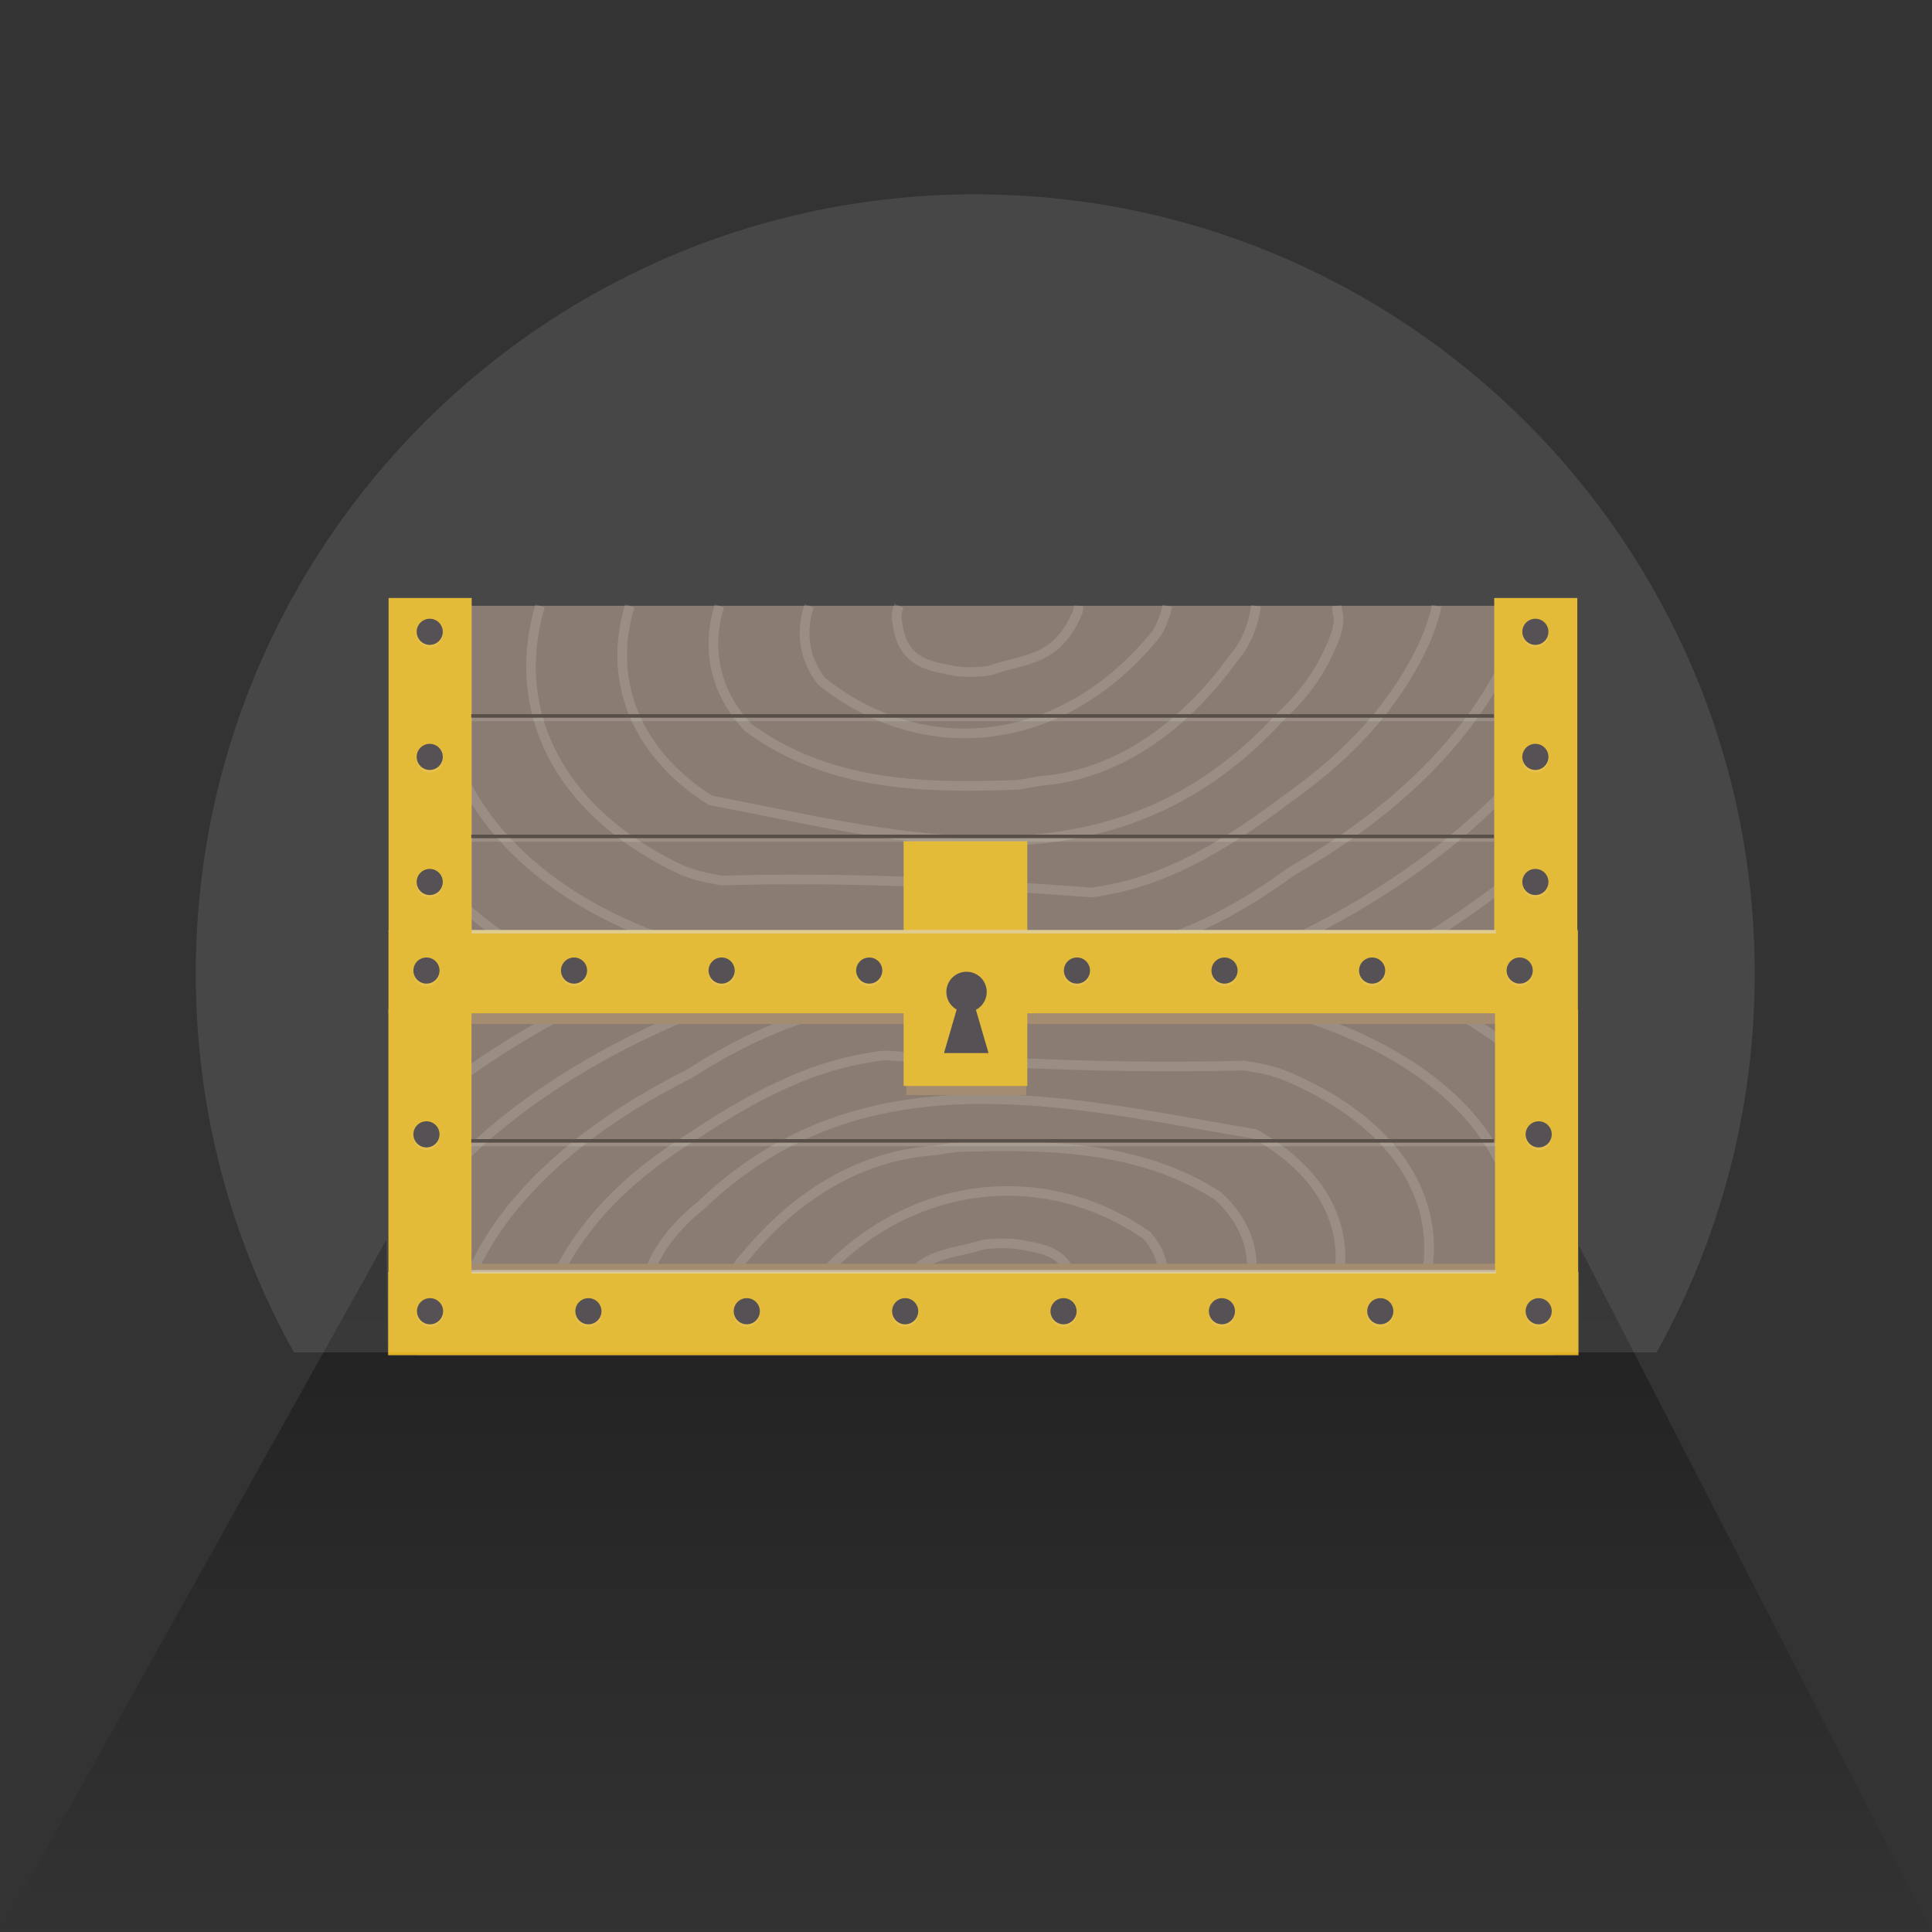 <?xml version="1.0" encoding="utf-8"?>
<!-- Generator: Adobe Illustrator 17.0.0, SVG Export Plug-In . SVG Version: 6.00 Build 0)  -->
<!DOCTYPE svg PUBLIC "-//W3C//DTD SVG 1.1//EN" "http://www.w3.org/Graphics/SVG/1.1/DTD/svg11.dtd">
<svg version="1.1" id="Layer_1" xmlns="http://www.w3.org/2000/svg" xmlns:xlink="http://www.w3.org/1999/xlink" x="0px" y="0px"
	 width="200px" height="200px" viewBox="0 0 200 200" enable-background="new 0 0 200 200" xml:space="preserve">
<rect x="0" y="0" width="200" height="200" fill="#333333" stroke="none"/>
<rect x="43.186" y="96.084" fill="#7D6D64" width="117.718" height="44.193"/>
<path fill="#7D6D64" d="M162.585,96.409V64.673c0-1.084-0.989-1.963-2.208-1.963c0,0-30.89,0-51.902,0s-64.762,0-64.762,0
	c-1.22,0-2.208,0.879-2.208,1.963v31.736H162.585z"/>
<path opacity="0.2" fill="none" stroke="#DBD3C0" stroke-miterlimit="10" d="M43.143,125.402
	c5.385-7.45,14.331-14.183,25.537-19.255c0.645-0.292,1.297-0.578,1.95-0.859c0.29-0.156,0.582-0.299,0.874-0.446l-13.08,0
	c-5.805,3.064-10.955,6.534-15.281,10.288"/>
<path opacity="0.2" fill="none" stroke="#DBD3C0" stroke-miterlimit="10" d="M158.635,104.719l-8.06,0
	c4.256,2.358,7.786,5.17,10.413,8.366"/>
<path opacity="0.2" fill="none" stroke="#DBD3C0" stroke-miterlimit="10" d="M68.055,112.918
	c-9.314,5.216-16.174,11.853-19.236,18.939c-0.385,0.892-0.707,1.792-0.969,2.696l9.004,0c0.904-3.937,4.296-8.143,6.333-10.219
	c0.779-0.801,1.619-1.585,2.513-2.35c0.895-0.765,1.844-1.511,2.845-2.235c1.001-0.724,2.052-1.426,3.135-2.104
	c5.674-3.764,11.635-7.079,18.154-8.136c0.545-0.096,1.12-0.19,1.726-0.258c12.265,0.831,24.622,1.385,37.22,1.057
	c1.482,0.237,2.963,0.474,4.597,1.179c1.072,0.46,2.097,0.954,3.069,1.481c6.809,3.69,11.084,8.991,11.467,15.32
	c0.127,2.103-0.189,4.202-0.889,6.265l9.025,0c0.819-2.448,1.182-4.938,1.031-7.433c-0.578-9.548-8.536-17.145-20.639-21.405
	c-1.086-0.366-2.205-0.704-3.375-0.996l-18.403,0c-3.895,0.14-7.816,0.228-11.807,0l-17.353,0c-4.825,1.199-9.525,3.49-14.053,6.396
	C70.304,111.697,69.164,112.297,68.055,112.918z"/>
<path opacity="0.2" fill="none" stroke="#DBD3C0" stroke-miterlimit="10" d="M138.748,129.457c-0.25-4.133-2.575-7.718-6.384-10.502
	c-0.762-0.557-1.583-1.081-2.459-1.572c-17.74-2.948-37.882-8.267-54.363,4.793c-0.969,0.768-1.926,1.6-2.869,2.5
	c-1.908,1.542-3.844,3.492-5.146,6.213c-0.531,0.919-1.037,2.261-0.695,3.069c0.018,0.2,0.043,0.397,0.067,0.595l8.115,0
	c0.283-1.711,0.989-3.309,2.199-4.532c0.676-0.823,1.375-1.605,2.093-2.342c5.031-5.161,11.045-8.16,17.452-8.587
	c0.749-0.123,1.504-0.237,2.259-0.341c9.132-0.278,18.818-0.235,27.061,5.045c0.697,0.637,1.301,1.319,1.803,2.041
	c1.003,1.445,1.596,3.052,1.701,4.788c0.08,1.319-0.128,2.636-0.59,3.929l9.018,0C138.589,132.876,138.851,131.168,138.748,129.457z
	"/>
<path opacity="0.2" fill="none" stroke="#DBD3C0" stroke-miterlimit="10" d="M120.415,131.793c-0.088-1.447-0.683-2.759-1.688-3.894
	c-10.45-7.313-24.453-5.954-33.786,4.305c-0.474,0.764-0.812,1.552-1.008,2.349l8.922,0c0.02-0.17,0.05-0.342,0.097-0.516
	c1.037-2.261,2.442-3.292,3.986-3.891c0.772-0.3,1.579-0.492,2.393-0.675c0.814-0.184,1.633-0.36,2.431-0.628
	c1.266-0.165,2.482-0.172,3.595-0.043c0.988,0.212,2.289,0.322,3.408,0.85c1.119,0.527,2.057,1.473,2.317,3.356
	c0.174,0.584,0.079,1.104-0.157,1.549l9.044,0C120.312,133.647,120.471,132.721,120.415,131.793z"/>
<path opacity="0.2" fill="none" stroke="#DBD3C0" stroke-miterlimit="10" d="M162.454,73.593
	c-5.542,8.738-14.75,16.634-26.284,22.583c-0.664,0.343-1.335,0.678-2.007,1.007c-0.298,0.183-0.599,0.35-0.9,0.523l13.463,0
	c5.974-3.594,11.275-7.663,15.728-12.067"/>
<path opacity="0.2" fill="none" stroke="#DBD3C0" stroke-miterlimit="10" d="M41.541,92.803c0,2.399,1.084,4.345,2.422,4.345
	l8.296,0c-4.38-2.999-8.013-6.578-10.718-10.643"/>
<path opacity="0.2" fill="none" stroke="#DBD3C0" stroke-miterlimit="10" d="M148.721,62.716c-0.931,4.617-4.421,9.55-6.518,11.986
	c-0.802,0.939-1.666,1.859-2.587,2.757c-0.921,0.897-1.898,1.772-2.928,2.621c-1.03,0.849-2.112,1.672-3.227,2.468
	c-5.84,4.415-11.976,8.302-18.686,9.542c-0.561,0.112-1.153,0.223-1.777,0.303c-12.624-0.974-25.343-1.625-38.309-1.24
	c-1.525-0.278-3.05-0.556-4.731-1.383c-1.104-0.539-2.158-1.119-3.159-1.737c-7.008-4.328-11.408-10.545-11.802-17.968
	c-0.131-2.466,0.195-4.928,0.915-7.347"/>
<path opacity="0.2" fill="none" stroke="#DBD3C0" stroke-miterlimit="10" d="M46.623,62.715c-0.843,2.871-1.216,5.792-1.061,8.717
	c0.595,11.198,8.786,20.109,21.243,25.105c1.118,0.429,2.27,0.826,3.474,1.168l18.941,0c4.008-0.164,8.045-0.268,12.152,0l17.861,0
	c4.966-1.406,9.803-4.093,14.464-7.502c1.18-0.682,2.353-1.386,3.495-2.114c9.586-6.118,16.647-13.902,19.798-22.212
	c0.397-1.046,0.728-2.102,0.998-3.162"/>
<path opacity="0.2" fill="none" stroke="#DBD3C0" stroke-miterlimit="10" d="M130.03,62.716c-0.292,2.006-1.018,3.881-2.263,5.315
	c-0.696,0.965-1.415,1.882-2.154,2.746c-5.178,6.052-11.368,9.571-17.962,10.072c-0.771,0.144-1.548,0.278-2.325,0.4
	c-9.399,0.326-19.368,0.275-27.852-5.916c-0.717-0.747-1.339-1.547-1.855-2.394c-1.033-1.694-1.643-3.579-1.751-5.615
	c-0.082-1.547,0.132-3.092,0.607-4.608"/>
<path opacity="0.2" fill="none" stroke="#DBD3C0" stroke-miterlimit="10" d="M65.192,62.715c-0.597,1.967-0.867,3.971-0.76,5.977
	c0.257,4.848,2.65,9.052,6.571,12.317c0.784,0.653,1.629,1.268,2.531,1.844c18.259,3.457,38.991,9.696,55.954-5.622
	c0.998-0.901,1.983-1.877,2.953-2.932c1.963-1.809,3.956-4.096,5.297-7.287c0.547-1.078,1.067-2.652,0.715-3.6
	c-0.019-0.235-0.045-0.466-0.069-0.697"/>
<path opacity="0.2" fill="none" stroke="#DBD3C0" stroke-miterlimit="10" d="M111.668,62.716c-0.021,0.199-0.051,0.401-0.1,0.605
	c-1.067,2.652-2.513,3.861-4.103,4.564c-0.795,0.351-1.626,0.577-2.463,0.792c-0.837,0.216-1.681,0.422-2.502,0.736
	c-1.303,0.194-2.555,0.202-3.7,0.051c-1.017-0.249-2.356-0.378-3.508-0.997c-1.152-0.619-2.117-1.727-2.385-3.936
	c-0.18-0.684-0.082-1.295,0.162-1.817"/>
<path opacity="0.2" fill="none" stroke="#DBD3C0" stroke-miterlimit="10" d="M83.761,62.715c-0.354,1.063-0.517,2.149-0.46,3.238
	c0.09,1.697,0.703,3.236,1.737,4.567c10.756,8.577,25.168,6.984,34.774-5.049c0.488-0.897,0.836-1.82,1.037-2.755"/>
<rect x="43.164" y="97.4" fill="#997F5F" width="117.855" height="8.602"/>
<rect x="43.287" y="130.823" fill="#997F5F" width="117.855" height="8.602"/>
<rect x="40.215" y="96.294" fill="#E1B224" width="123.129" height="8.602"/>
<rect x="40.183" y="131.681" fill="#E1B224" width="123.216" height="8.602"/>
<rect x="154.763" y="104.52" fill="#E1B224" width="8.601" height="27.278"/>
<rect x="40.209" y="104.52" fill="#E1B224" width="8.601" height="27.278"/>
<rect x="93.822" y="99.202" fill="#997F5F" width="12.41" height="14.168"/>
<rect x="93.538" y="87.082" fill="#E1B224" width="12.81" height="25.34"/>
<g>
	<circle opacity="0.1" fill="#FFFFFF" cx="44.147" cy="100.748" r="1.352"/>
	<circle fill="#433E43" cx="44.147" cy="100.472" r="1.352"/>
</g>
<g>
	<circle opacity="0.1" fill="#FFFFFF" cx="44.147" cy="117.706" r="1.352"/>
	<circle fill="#433E43" cx="44.147" cy="117.429" r="1.352"/>
</g>
<g>
	<circle opacity="0.1" fill="#FFFFFF" cx="159.285" cy="117.706" r="1.352"/>
	<circle fill="#433E43" cx="159.285" cy="117.429" r="1.352"/>
</g>
<g>
	<circle opacity="0.1" fill="#FFFFFF" cx="59.425" cy="100.748" r="1.352"/>
	<circle fill="#433E43" cx="59.425" cy="100.472" r="1.352"/>
</g>
<g>
	<circle opacity="0.1" fill="#FFFFFF" cx="74.703" cy="100.748" r="1.352"/>
	<circle fill="#433E43" cx="74.703" cy="100.472" r="1.352"/>
</g>
<g>
	<circle opacity="0.1" fill="#FFFFFF" cx="89.981" cy="100.748" r="1.352"/>
	<circle fill="#433E43" cx="89.981" cy="100.472" r="1.352"/>
</g>
<g>
	<circle opacity="0.1" fill="#FFFFFF" cx="111.485" cy="100.748" r="1.352"/>
	<circle fill="#433E43" cx="111.485" cy="100.472" r="1.352"/>
</g>
<rect x="40.226" y="61.903" fill="#E1B224" width="8.602" height="34.56"/>
<g>
	<circle opacity="0.1" fill="#FFFFFF" cx="44.485" cy="91.578" r="1.352"/>
	<circle fill="#433E43" cx="44.485" cy="91.302" r="1.352"/>
</g>
<g>
	<circle opacity="0.1" fill="#FFFFFF" cx="44.485" cy="78.63" r="1.352"/>
	<circle fill="#433E43" cx="44.485" cy="78.354" r="1.352"/>
</g>
<g>
	<circle opacity="0.1" fill="#FFFFFF" cx="44.485" cy="65.682" r="1.352"/>
	<circle fill="#433E43" cx="44.485" cy="65.405" r="1.352"/>
</g>
<rect x="154.682" y="61.903" fill="#E1B224" width="8.602" height="34.56"/>
<g>
	<circle opacity="0.1" fill="#FFFFFF" cx="158.941" cy="91.578" r="1.352"/>
	<circle fill="#433E43" cx="158.941" cy="91.302" r="1.352"/>
</g>
<g>
	<circle opacity="0.1" fill="#FFFFFF" cx="158.941" cy="78.63" r="1.352"/>
	<circle fill="#433E43" cx="158.941" cy="78.354" r="1.352"/>
</g>
<g>
	<circle opacity="0.1" fill="#FFFFFF" cx="158.941" cy="65.682" r="1.352"/>
	<circle fill="#433E43" cx="158.941" cy="65.405" r="1.352"/>
</g>
<g>
	<circle opacity="0.1" fill="#FFFFFF" cx="126.763" cy="100.748" r="1.352"/>
	<circle fill="#433E43" cx="126.763" cy="100.472" r="1.352"/>
</g>
<g>
	<circle opacity="0.1" fill="#FFFFFF" cx="142.041" cy="100.748" r="1.352"/>
	<circle fill="#433E43" cx="142.041" cy="100.472" r="1.352"/>
</g>
<g>
	<circle opacity="0.1" fill="#FFFFFF" cx="157.319" cy="100.748" r="1.352"/>
	<circle fill="#433E43" cx="157.319" cy="100.472" r="1.352"/>
</g>
<g>
	<circle opacity="0.1" fill="#FFFFFF" cx="44.516" cy="136.015" r="1.352"/>
	<circle fill="#433E43" cx="44.516" cy="135.738" r="1.352"/>
</g>
<g>
	<circle opacity="0.1" fill="#FFFFFF" cx="60.912" cy="136.015" r="1.352"/>
	<circle fill="#433E43" cx="60.912" cy="135.738" r="1.352"/>
</g>
<g>
	<circle opacity="0.1" fill="#FFFFFF" cx="77.307" cy="136.015" r="1.352"/>
	<circle fill="#433E43" cx="77.307" cy="135.738" r="1.352"/>
</g>
<g>
	<circle opacity="0.1" fill="#FFFFFF" cx="110.098" cy="136.015" r="1.352"/>
	<circle fill="#433E43" cx="110.098" cy="135.738" r="1.352"/>
</g>
<g>
	<circle opacity="0.1" fill="#FFFFFF" cx="126.494" cy="136.015" r="1.352"/>
	<circle fill="#433E43" cx="126.494" cy="135.738" r="1.352"/>
</g>
<g>
	<circle opacity="0.1" fill="#FFFFFF" cx="142.889" cy="136.015" r="1.352"/>
	<circle fill="#433E43" cx="142.889" cy="135.738" r="1.352"/>
</g>
<g>
	<circle opacity="0.1" fill="#FFFFFF" cx="159.285" cy="136.015" r="1.352"/>
	<circle fill="#433E43" cx="159.285" cy="135.738" r="1.352"/>
</g>
<g>
	<circle opacity="0.1" fill="#FFFFFF" cx="93.703" cy="136.015" r="1.352"/>
	<circle fill="#433E43" cx="93.703" cy="135.738" r="1.352"/>
</g>
<circle fill="#433E43" cx="100.057" cy="102.684" r="2.089"/>
<polygon fill="#433E43" points="102.331,109.012 97.723,109.012 99.136,104.158 100.917,104.158 "/>
<rect x="48.787" y="73.93" fill="#473C35" width="105.861" height="0.369"/>
<rect x="48.787" y="74.299" opacity="0.2" fill="#DBD3C0" width="105.861" height="0.369"/>
<rect x="48.787" y="86.402" fill="#473C35" width="105.861" height="0.369"/>
<rect x="48.787" y="86.771" opacity="0.2" fill="#DBD3C0" width="105.861" height="0.369"/>
<rect x="48.787" y="117.921" fill="#473C35" width="105.861" height="0.369"/>
<rect x="48.817" y="118.289" opacity="0.2" fill="#DBD3C0" width="106.044" height="0.369"/>
<rect x="48.817" y="96.263" opacity="0.6" fill="#DBD3C0" width="106.044" height="0.369"/>
<rect x="48.817" y="131.468" opacity="0.6" fill="#DBD3C0" width="106.044" height="0.369"/>
<linearGradient id="SVGID_1_" gradientUnits="userSpaceOnUse" x1="100" y1="201.202" x2="100" y2="1.652">
	<stop  offset="0" style="stop-color:#000000;stop-opacity:0"/>
	<stop  offset="1" style="stop-color:#000000"/>
</linearGradient>
<polygon fill="url(#SVGID_1_)" points="200,200 0,200 40,128.333 40.125,140.361 163.458,140.361 163.458,128.958 "/>
<path opacity="0.1" fill="#FFFFFF" d="M171.493,140c6.463-11.606,10.158-24.965,10.158-39.192c0-44.565-36.127-80.692-80.692-80.692
	s-80.692,36.127-80.692,80.692c0,14.227,3.695,27.586,10.158,39.192H171.493z"/>
</svg>
